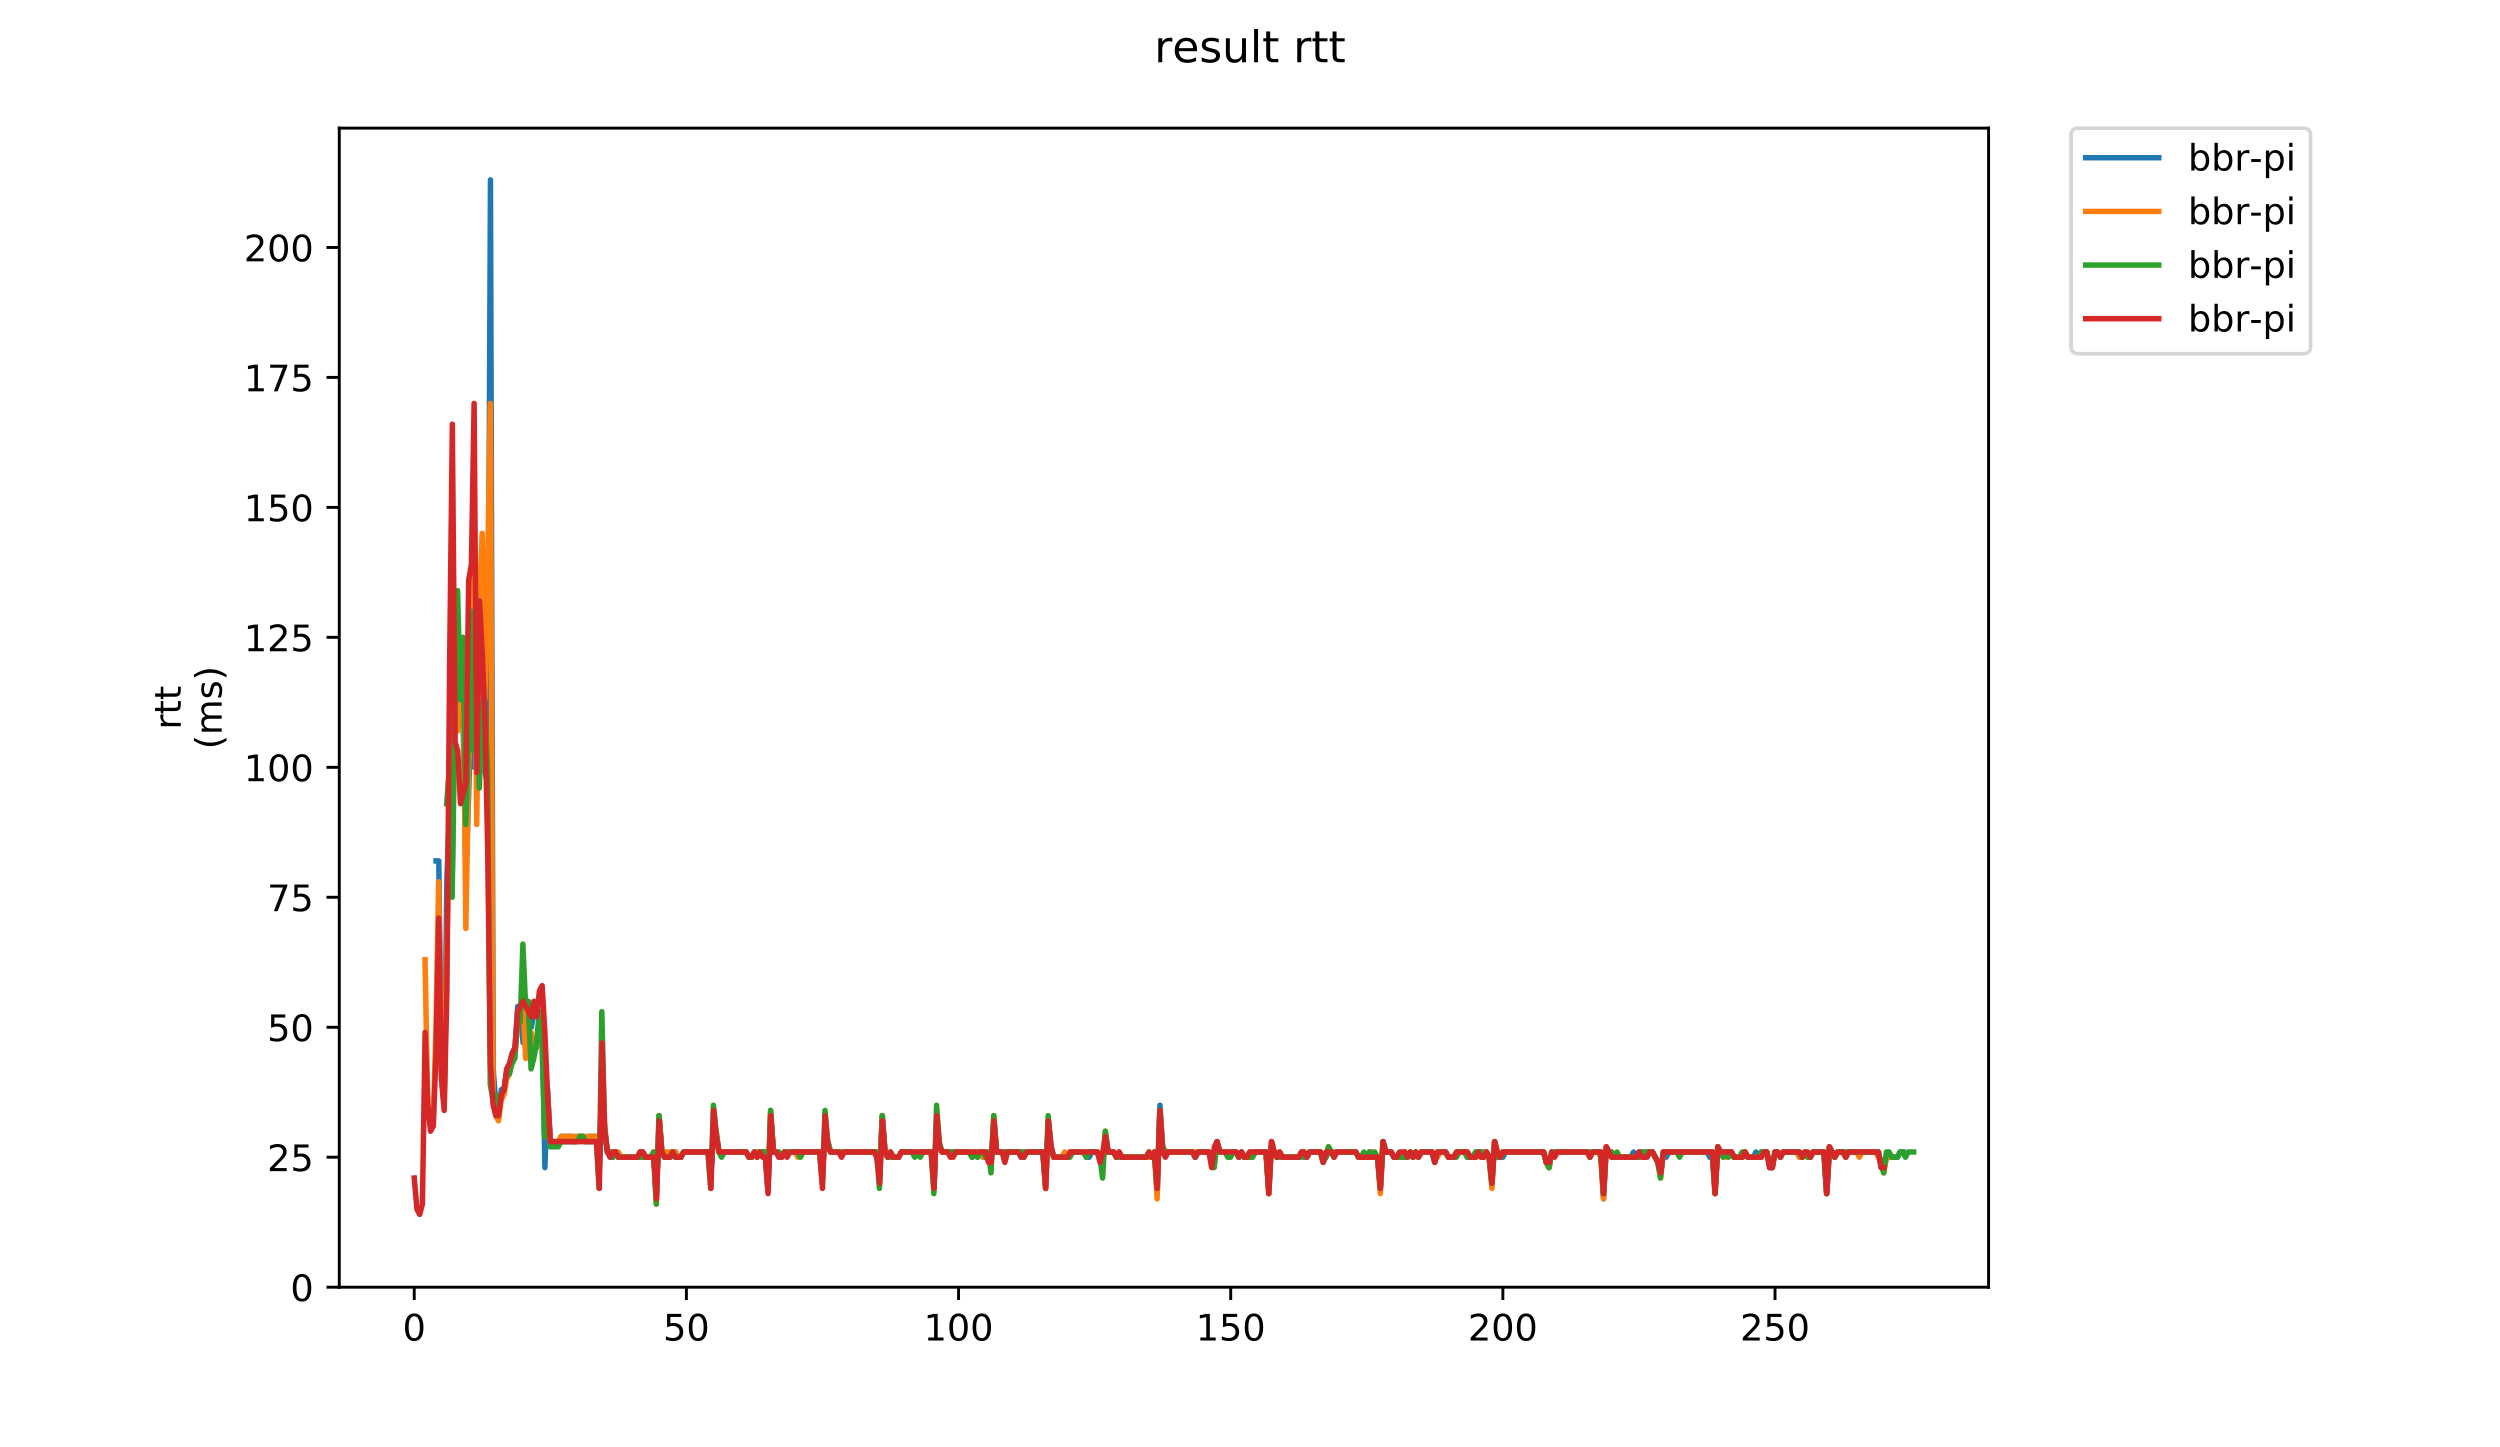 <?xml version="1.0" encoding="utf-8" standalone="no"?>
<!DOCTYPE svg PUBLIC "-//W3C//DTD SVG 1.1//EN"
  "http://www.w3.org/Graphics/SVG/1.1/DTD/svg11.dtd">
<!-- Created with matplotlib (https://matplotlib.org/) -->
<svg height="396pt" version="1.1" viewBox="0 0 684 396" width="684pt" xmlns="http://www.w3.org/2000/svg" xmlns:xlink="http://www.w3.org/1999/xlink">
 <defs>
  <style type="text/css">
*{stroke-linecap:butt;stroke-linejoin:round;}
  </style>
 </defs>
 <g id="figure_1">
  <g id="patch_1">
   <path d="M 0 396 
L 684 396 
L 684 0 
L 0 0 
z
" style="fill:#ffffff;"/>
  </g>
  <g id="axes_1">
   <g id="patch_2">
    <path d="M 92.824 352.174 
L 544.074 352.174 
L 544.074 35.062 
L 92.824 35.062 
z
" style="fill:#ffffff;"/>
   </g>
   <g id="matplotlib.axis_1">
    <g id="xtick_1">
     <g id="line2d_1">
      <defs>
       <path d="M 0 0 
L 0 3.5 
" id="m19bb88b32c" style="stroke:#000000;stroke-width:0.8;"/>
      </defs>
      <g>
       <use style="stroke:#000000;stroke-width:0.8;" x="113.335" xlink:href="#m19bb88b32c" y="352.174"/>
      </g>
     </g>
     <g id="text_1">
      <!-- 0 -->
      <defs>
       <path d="M 31.781 66.406 
Q 24.172 66.406 20.328 58.906 
Q 16.5 51.422 16.5 36.375 
Q 16.5 21.391 20.328 13.891 
Q 24.172 6.391 31.781 6.391 
Q 39.453 6.391 43.281 13.891 
Q 47.125 21.391 47.125 36.375 
Q 47.125 51.422 43.281 58.906 
Q 39.453 66.406 31.781 66.406 
z
M 31.781 74.219 
Q 44.047 74.219 50.516 64.516 
Q 56.984 54.828 56.984 36.375 
Q 56.984 17.969 50.516 8.266 
Q 44.047 -1.422 31.781 -1.422 
Q 19.531 -1.422 13.062 8.266 
Q 6.594 17.969 6.594 36.375 
Q 6.594 54.828 13.062 64.516 
Q 19.531 74.219 31.781 74.219 
z
" id="DejaVuSans-48"/>
      </defs>
      <g transform="translate(110.154 366.773)scale(0.1 -0.1)">
       <use xlink:href="#DejaVuSans-48"/>
      </g>
     </g>
    </g>
    <g id="xtick_2">
     <g id="line2d_2">
      <g>
       <use style="stroke:#000000;stroke-width:0.8;" x="187.797" xlink:href="#m19bb88b32c" y="352.174"/>
      </g>
     </g>
     <g id="text_2">
      <!-- 50 -->
      <defs>
       <path d="M 10.797 72.906 
L 49.516 72.906 
L 49.516 64.594 
L 19.828 64.594 
L 19.828 46.734 
Q 21.969 47.469 24.109 47.828 
Q 26.266 48.188 28.422 48.188 
Q 40.625 48.188 47.75 41.5 
Q 54.891 34.812 54.891 23.391 
Q 54.891 11.625 47.562 5.094 
Q 40.234 -1.422 26.906 -1.422 
Q 22.312 -1.422 17.547 -0.641 
Q 12.797 0.141 7.719 1.703 
L 7.719 11.625 
Q 12.109 9.234 16.797 8.062 
Q 21.484 6.891 26.703 6.891 
Q 35.156 6.891 40.078 11.328 
Q 45.016 15.766 45.016 23.391 
Q 45.016 31 40.078 35.438 
Q 35.156 39.891 26.703 39.891 
Q 22.75 39.891 18.812 39.016 
Q 14.891 38.141 10.797 36.281 
z
" id="DejaVuSans-53"/>
      </defs>
      <g transform="translate(181.434 366.773)scale(0.1 -0.1)">
       <use xlink:href="#DejaVuSans-53"/>
       <use x="63.623" xlink:href="#DejaVuSans-48"/>
      </g>
     </g>
    </g>
    <g id="xtick_3">
     <g id="line2d_3">
      <g>
       <use style="stroke:#000000;stroke-width:0.8;" x="262.259" xlink:href="#m19bb88b32c" y="352.174"/>
      </g>
     </g>
     <g id="text_3">
      <!-- 100 -->
      <defs>
       <path d="M 12.406 8.297 
L 28.516 8.297 
L 28.516 63.922 
L 10.984 60.406 
L 10.984 69.391 
L 28.422 72.906 
L 38.281 72.906 
L 38.281 8.297 
L 54.391 8.297 
L 54.391 0 
L 12.406 0 
z
" id="DejaVuSans-49"/>
      </defs>
      <g transform="translate(252.715 366.773)scale(0.1 -0.1)">
       <use xlink:href="#DejaVuSans-49"/>
       <use x="63.623" xlink:href="#DejaVuSans-48"/>
       <use x="127.246" xlink:href="#DejaVuSans-48"/>
      </g>
     </g>
    </g>
    <g id="xtick_4">
     <g id="line2d_4">
      <g>
       <use style="stroke:#000000;stroke-width:0.8;" x="336.72" xlink:href="#m19bb88b32c" y="352.174"/>
      </g>
     </g>
     <g id="text_4">
      <!-- 150 -->
      <g transform="translate(327.177 366.773)scale(0.1 -0.1)">
       <use xlink:href="#DejaVuSans-49"/>
       <use x="63.623" xlink:href="#DejaVuSans-53"/>
       <use x="127.246" xlink:href="#DejaVuSans-48"/>
      </g>
     </g>
    </g>
    <g id="xtick_5">
     <g id="line2d_5">
      <g>
       <use style="stroke:#000000;stroke-width:0.8;" x="411.182" xlink:href="#m19bb88b32c" y="352.174"/>
      </g>
     </g>
     <g id="text_5">
      <!-- 200 -->
      <defs>
       <path d="M 19.188 8.297 
L 53.609 8.297 
L 53.609 0 
L 7.328 0 
L 7.328 8.297 
Q 12.938 14.109 22.625 23.891 
Q 32.328 33.688 34.812 36.531 
Q 39.547 41.844 41.422 45.531 
Q 43.312 49.219 43.312 52.781 
Q 43.312 58.594 39.234 62.25 
Q 35.156 65.922 28.609 65.922 
Q 23.969 65.922 18.812 64.312 
Q 13.672 62.703 7.812 59.422 
L 7.812 69.391 
Q 13.766 71.781 18.938 73 
Q 24.125 74.219 28.422 74.219 
Q 39.75 74.219 46.484 68.547 
Q 53.219 62.891 53.219 53.422 
Q 53.219 48.922 51.531 44.891 
Q 49.859 40.875 45.406 35.406 
Q 44.188 33.984 37.641 27.219 
Q 31.109 20.453 19.188 8.297 
z
" id="DejaVuSans-50"/>
      </defs>
      <g transform="translate(401.638 366.773)scale(0.1 -0.1)">
       <use xlink:href="#DejaVuSans-50"/>
       <use x="63.623" xlink:href="#DejaVuSans-48"/>
       <use x="127.246" xlink:href="#DejaVuSans-48"/>
      </g>
     </g>
    </g>
    <g id="xtick_6">
     <g id="line2d_6">
      <g>
       <use style="stroke:#000000;stroke-width:0.8;" x="485.644" xlink:href="#m19bb88b32c" y="352.174"/>
      </g>
     </g>
     <g id="text_6">
      <!-- 250 -->
      <g transform="translate(476.1 366.773)scale(0.1 -0.1)">
       <use xlink:href="#DejaVuSans-50"/>
       <use x="63.623" xlink:href="#DejaVuSans-53"/>
       <use x="127.246" xlink:href="#DejaVuSans-48"/>
      </g>
     </g>
    </g>
   </g>
   <g id="matplotlib.axis_2">
    <g id="ytick_1">
     <g id="line2d_7">
      <defs>
       <path d="M 0 0 
L -3.5 0 
" id="mb266c3d2e6" style="stroke:#000000;stroke-width:0.8;"/>
      </defs>
      <g>
       <use style="stroke:#000000;stroke-width:0.8;" x="92.824" xlink:href="#mb266c3d2e6" y="352.174"/>
      </g>
     </g>
     <g id="text_7">
      <!-- 0 -->
      <g transform="translate(79.461 355.973)scale(0.1 -0.1)">
       <use xlink:href="#DejaVuSans-48"/>
      </g>
     </g>
    </g>
    <g id="ytick_2">
     <g id="line2d_8">
      <g>
       <use style="stroke:#000000;stroke-width:0.8;" x="92.824" xlink:href="#mb266c3d2e6" y="316.616"/>
      </g>
     </g>
     <g id="text_8">
      <!-- 25 -->
      <g transform="translate(73.099 320.415)scale(0.1 -0.1)">
       <use xlink:href="#DejaVuSans-50"/>
       <use x="63.623" xlink:href="#DejaVuSans-53"/>
      </g>
     </g>
    </g>
    <g id="ytick_3">
     <g id="line2d_9">
      <g>
       <use style="stroke:#000000;stroke-width:0.8;" x="92.824" xlink:href="#mb266c3d2e6" y="281.057"/>
      </g>
     </g>
     <g id="text_9">
      <!-- 50 -->
      <g transform="translate(73.099 284.856)scale(0.1 -0.1)">
       <use xlink:href="#DejaVuSans-53"/>
       <use x="63.623" xlink:href="#DejaVuSans-48"/>
      </g>
     </g>
    </g>
    <g id="ytick_4">
     <g id="line2d_10">
      <g>
       <use style="stroke:#000000;stroke-width:0.8;" x="92.824" xlink:href="#mb266c3d2e6" y="245.498"/>
      </g>
     </g>
     <g id="text_10">
      <!-- 75 -->
      <defs>
       <path d="M 8.203 72.906 
L 55.078 72.906 
L 55.078 68.703 
L 28.609 0 
L 18.312 0 
L 43.219 64.594 
L 8.203 64.594 
z
" id="DejaVuSans-55"/>
      </defs>
      <g transform="translate(73.099 249.298)scale(0.1 -0.1)">
       <use xlink:href="#DejaVuSans-55"/>
       <use x="63.623" xlink:href="#DejaVuSans-53"/>
      </g>
     </g>
    </g>
    <g id="ytick_5">
     <g id="line2d_11">
      <g>
       <use style="stroke:#000000;stroke-width:0.8;" x="92.824" xlink:href="#mb266c3d2e6" y="209.94"/>
      </g>
     </g>
     <g id="text_11">
      <!-- 100 -->
      <g transform="translate(66.736 213.739)scale(0.1 -0.1)">
       <use xlink:href="#DejaVuSans-49"/>
       <use x="63.623" xlink:href="#DejaVuSans-48"/>
       <use x="127.246" xlink:href="#DejaVuSans-48"/>
      </g>
     </g>
    </g>
    <g id="ytick_6">
     <g id="line2d_12">
      <g>
       <use style="stroke:#000000;stroke-width:0.8;" x="92.824" xlink:href="#mb266c3d2e6" y="174.381"/>
      </g>
     </g>
     <g id="text_12">
      <!-- 125 -->
      <g transform="translate(66.736 178.18)scale(0.1 -0.1)">
       <use xlink:href="#DejaVuSans-49"/>
       <use x="63.623" xlink:href="#DejaVuSans-50"/>
       <use x="127.246" xlink:href="#DejaVuSans-53"/>
      </g>
     </g>
    </g>
    <g id="ytick_7">
     <g id="line2d_13">
      <g>
       <use style="stroke:#000000;stroke-width:0.8;" x="92.824" xlink:href="#mb266c3d2e6" y="138.823"/>
      </g>
     </g>
     <g id="text_13">
      <!-- 150 -->
      <g transform="translate(66.736 142.622)scale(0.1 -0.1)">
       <use xlink:href="#DejaVuSans-49"/>
       <use x="63.623" xlink:href="#DejaVuSans-53"/>
       <use x="127.246" xlink:href="#DejaVuSans-48"/>
      </g>
     </g>
    </g>
    <g id="ytick_8">
     <g id="line2d_14">
      <g>
       <use style="stroke:#000000;stroke-width:0.8;" x="92.824" xlink:href="#mb266c3d2e6" y="103.264"/>
      </g>
     </g>
     <g id="text_14">
      <!-- 175 -->
      <g transform="translate(66.736 107.063)scale(0.1 -0.1)">
       <use xlink:href="#DejaVuSans-49"/>
       <use x="63.623" xlink:href="#DejaVuSans-55"/>
       <use x="127.246" xlink:href="#DejaVuSans-53"/>
      </g>
     </g>
    </g>
    <g id="ytick_9">
     <g id="line2d_15">
      <g>
       <use style="stroke:#000000;stroke-width:0.8;" x="92.824" xlink:href="#mb266c3d2e6" y="67.705"/>
      </g>
     </g>
     <g id="text_15">
      <!-- 200 -->
      <g transform="translate(66.736 71.505)scale(0.1 -0.1)">
       <use xlink:href="#DejaVuSans-50"/>
       <use x="63.623" xlink:href="#DejaVuSans-48"/>
       <use x="127.246" xlink:href="#DejaVuSans-48"/>
      </g>
     </g>
    </g>
    <g id="text_16">
     <!-- rtt -->
     <defs>
      <path d="M 41.109 46.297 
Q 39.594 47.172 37.812 47.578 
Q 36.031 48 33.891 48 
Q 26.266 48 22.188 43.047 
Q 18.109 38.094 18.109 28.812 
L 18.109 0 
L 9.078 0 
L 9.078 54.688 
L 18.109 54.688 
L 18.109 46.188 
Q 20.953 51.172 25.484 53.578 
Q 30.031 56 36.531 56 
Q 37.453 56 38.578 55.875 
Q 39.703 55.766 41.062 55.516 
z
" id="DejaVuSans-114"/>
      <path d="M 18.312 70.219 
L 18.312 54.688 
L 36.812 54.688 
L 36.812 47.703 
L 18.312 47.703 
L 18.312 18.016 
Q 18.312 11.328 20.141 9.422 
Q 21.969 7.516 27.594 7.516 
L 36.812 7.516 
L 36.812 0 
L 27.594 0 
Q 17.188 0 13.234 3.875 
Q 9.281 7.766 9.281 18.016 
L 9.281 47.703 
L 2.688 47.703 
L 2.688 54.688 
L 9.281 54.688 
L 9.281 70.219 
z
" id="DejaVuSans-116"/>
     </defs>
     <g transform="translate(49.459 199.594)rotate(-90)scale(0.1 -0.1)">
      <use xlink:href="#DejaVuSans-114"/>
      <use x="41.113" xlink:href="#DejaVuSans-116"/>
      <use x="80.322" xlink:href="#DejaVuSans-116"/>
     </g>
     <!-- (ms) -->
     <defs>
      <path d="M 31 75.875 
Q 24.469 64.656 21.281 53.656 
Q 18.109 42.672 18.109 31.391 
Q 18.109 20.125 21.312 9.062 
Q 24.516 -2 31 -13.188 
L 23.188 -13.188 
Q 15.875 -1.703 12.234 9.375 
Q 8.594 20.453 8.594 31.391 
Q 8.594 42.281 12.203 53.312 
Q 15.828 64.359 23.188 75.875 
z
" id="DejaVuSans-40"/>
      <path d="M 52 44.188 
Q 55.375 50.25 60.062 53.125 
Q 64.75 56 71.094 56 
Q 79.641 56 84.281 50.016 
Q 88.922 44.047 88.922 33.016 
L 88.922 0 
L 79.891 0 
L 79.891 32.719 
Q 79.891 40.578 77.094 44.375 
Q 74.312 48.188 68.609 48.188 
Q 61.625 48.188 57.562 43.547 
Q 53.516 38.922 53.516 30.906 
L 53.516 0 
L 44.484 0 
L 44.484 32.719 
Q 44.484 40.625 41.703 44.406 
Q 38.922 48.188 33.109 48.188 
Q 26.219 48.188 22.156 43.531 
Q 18.109 38.875 18.109 30.906 
L 18.109 0 
L 9.078 0 
L 9.078 54.688 
L 18.109 54.688 
L 18.109 46.188 
Q 21.188 51.219 25.484 53.609 
Q 29.781 56 35.688 56 
Q 41.656 56 45.828 52.969 
Q 50 49.953 52 44.188 
z
" id="DejaVuSans-109"/>
      <path d="M 44.281 53.078 
L 44.281 44.578 
Q 40.484 46.531 36.375 47.5 
Q 32.281 48.484 27.875 48.484 
Q 21.188 48.484 17.844 46.438 
Q 14.5 44.391 14.5 40.281 
Q 14.5 37.156 16.891 35.375 
Q 19.281 33.594 26.516 31.984 
L 29.594 31.297 
Q 39.156 29.25 43.188 25.516 
Q 47.219 21.781 47.219 15.094 
Q 47.219 7.469 41.188 3.016 
Q 35.156 -1.422 24.609 -1.422 
Q 20.219 -1.422 15.453 -0.562 
Q 10.688 0.297 5.422 2 
L 5.422 11.281 
Q 10.406 8.688 15.234 7.391 
Q 20.062 6.109 24.812 6.109 
Q 31.156 6.109 34.562 8.281 
Q 37.984 10.453 37.984 14.406 
Q 37.984 18.062 35.516 20.016 
Q 33.062 21.969 24.703 23.781 
L 21.578 24.516 
Q 13.234 26.266 9.516 29.906 
Q 5.812 33.547 5.812 39.891 
Q 5.812 47.609 11.281 51.797 
Q 16.75 56 26.812 56 
Q 31.781 56 36.172 55.266 
Q 40.578 54.547 44.281 53.078 
z
" id="DejaVuSans-115"/>
      <path d="M 8.016 75.875 
L 15.828 75.875 
Q 23.141 64.359 26.781 53.312 
Q 30.422 42.281 30.422 31.391 
Q 30.422 20.453 26.781 9.375 
Q 23.141 -1.703 15.828 -13.188 
L 8.016 -13.188 
Q 14.5 -2 17.703 9.062 
Q 20.906 20.125 20.906 31.391 
Q 20.906 42.672 17.703 53.656 
Q 14.5 64.656 8.016 75.875 
z
" id="DejaVuSans-41"/>
     </defs>
     <g transform="translate(60.657 204.995)rotate(-90)scale(0.1 -0.1)">
      <use xlink:href="#DejaVuSans-40"/>
      <use x="39.014" xlink:href="#DejaVuSans-109"/>
      <use x="136.426" xlink:href="#DejaVuSans-115"/>
      <use x="188.525" xlink:href="#DejaVuSans-41"/>
     </g>
    </g>
   </g>
   <g id="line2d_16">
    <path clip-path="url(#p93d9d6d67f)" d="M 119.3 235.542 
L 120.044 235.542 
L 120.789 293.858 
L 121.534 302.392 
L 122.278 239.809 
L 123.023 221.318 
L 123.767 238.387 
L 124.512 167.269 
L 125.257 170.114 
L 126.001 191.449 
L 126.746 199.983 
L 127.49 239.809 
L 128.235 217.051 
L 128.98 190.027 
L 129.724 209.94 
L 130.469 199.983 
L 131.214 205.673 
L 131.958 174.381 
L 132.703 211.362 
L 133.447 214.207 
L 134.192 49.215 
L 134.937 292.436 
L 135.681 302.392 
L 136.426 303.814 
L 137.17 298.125 
L 137.915 298.125 
L 138.66 292.436 
L 139.404 291.013 
L 140.149 288.169 
L 140.894 286.746 
L 141.638 275.368 
L 142.383 278.212 
L 143.127 285.324 
L 143.872 276.79 
L 144.617 275.368 
L 145.361 281.057 
L 146.106 276.79 
L 146.85 276.79 
L 147.595 278.212 
L 148.34 276.79 
L 149.084 319.46 
L 149.829 298.125 
L 150.574 312.349 
L 152.807 312.349 
L 153.552 310.926 
L 156.53 310.926 
L 157.275 312.349 
L 158.02 310.926 
L 159.509 310.926 
L 160.254 312.349 
L 160.998 310.926 
L 163.232 310.926 
L 163.977 319.46 
L 164.721 303.814 
L 166.211 315.193 
L 166.955 316.616 
L 167.7 316.616 
L 168.444 315.193 
L 169.189 316.616 
L 174.401 316.616 
L 175.146 315.193 
L 175.891 315.193 
L 176.635 316.616 
L 178.869 316.616 
L 179.614 326.572 
L 180.358 305.237 
L 181.103 315.193 
L 181.847 316.616 
L 183.337 316.616 
L 184.081 315.193 
L 184.826 315.193 
L 185.571 316.616 
L 186.315 316.616 
L 187.06 315.193 
L 193.761 315.193 
L 194.506 320.883 
L 195.251 309.504 
L 195.995 310.926 
L 196.74 315.193 
L 204.186 315.193 
L 204.931 316.616 
L 205.675 316.616 
L 206.42 315.193 
L 209.398 315.193 
L 210.143 325.15 
L 210.888 305.237 
L 211.632 315.193 
L 212.377 315.193 
L 213.121 316.616 
L 213.866 316.616 
L 214.611 315.193 
L 224.291 315.193 
L 225.035 320.883 
L 225.78 309.504 
L 227.269 315.193 
L 239.183 315.193 
L 239.928 316.616 
L 240.672 320.883 
L 241.417 305.237 
L 242.161 315.193 
L 242.906 316.616 
L 243.651 315.193 
L 244.395 316.616 
L 245.885 316.616 
L 246.629 315.193 
L 254.82 315.193 
L 255.565 325.15 
L 256.309 306.659 
L 257.054 313.771 
L 257.798 315.193 
L 265.245 315.193 
L 265.989 316.616 
L 266.734 315.193 
L 267.478 316.616 
L 268.223 315.193 
L 268.968 316.616 
L 270.457 316.616 
L 271.201 318.038 
L 271.946 306.659 
L 272.691 315.193 
L 278.648 315.193 
L 279.392 316.616 
L 280.137 316.616 
L 280.881 315.193 
L 285.349 315.193 
L 286.094 325.15 
L 286.838 306.659 
L 287.583 313.771 
L 288.328 316.616 
L 292.051 316.616 
L 292.795 315.193 
L 296.518 315.193 
L 297.263 316.616 
L 298.008 316.616 
L 298.752 315.193 
L 300.242 315.193 
L 301.731 318.038 
L 302.475 310.926 
L 303.22 315.193 
L 304.709 315.193 
L 305.454 316.616 
L 306.198 315.193 
L 306.943 316.616 
L 315.134 316.616 
L 315.878 315.193 
L 316.623 326.572 
L 317.368 302.392 
L 318.112 313.771 
L 318.857 315.193 
L 326.303 315.193 
L 327.048 316.616 
L 327.792 315.193 
L 330.771 315.193 
L 331.515 316.616 
L 332.26 316.616 
L 333.005 312.349 
L 333.749 315.193 
L 338.217 315.193 
L 338.962 316.616 
L 339.706 315.193 
L 340.451 316.616 
L 341.195 316.616 
L 341.94 315.193 
L 342.685 316.616 
L 343.429 315.193 
L 346.408 315.193 
L 347.152 326.572 
L 347.897 312.349 
L 348.642 315.193 
L 349.386 316.616 
L 350.131 315.193 
L 350.875 316.616 
L 355.343 316.616 
L 356.088 315.193 
L 356.832 316.616 
L 357.577 316.616 
L 358.322 315.193 
L 361.3 315.193 
L 362.045 316.616 
L 362.789 316.616 
L 363.534 315.193 
L 370.98 315.193 
L 371.725 316.616 
L 373.959 316.616 
L 374.703 315.193 
L 375.448 315.193 
L 376.192 316.616 
L 376.937 316.616 
L 377.682 325.15 
L 378.426 312.349 
L 379.171 315.193 
L 380.66 315.193 
L 381.405 316.616 
L 383.639 316.616 
L 384.383 315.193 
L 385.128 316.616 
L 385.872 315.193 
L 386.617 316.616 
L 387.362 315.193 
L 388.106 316.616 
L 388.851 315.193 
L 391.829 315.193 
L 392.574 316.616 
L 393.319 315.193 
L 395.552 315.193 
L 396.297 316.616 
L 397.786 316.616 
L 398.531 315.193 
L 400.765 315.193 
L 401.509 316.616 
L 403.743 316.616 
L 404.488 315.193 
L 406.722 315.193 
L 407.466 316.616 
L 408.211 323.727 
L 408.956 312.349 
L 409.7 316.616 
L 411.189 316.616 
L 411.934 315.193 
L 422.359 315.193 
L 423.103 318.038 
L 423.848 319.46 
L 424.593 315.193 
L 434.273 315.193 
L 435.017 316.616 
L 435.762 315.193 
L 437.996 315.193 
L 438.74 327.994 
L 439.485 313.771 
L 440.974 316.616 
L 446.186 316.616 
L 446.931 315.193 
L 447.676 316.616 
L 448.42 315.193 
L 452.143 315.193 
L 453.633 318.038 
L 454.377 320.883 
L 455.122 315.193 
L 455.866 316.616 
L 456.611 315.193 
L 467.036 315.193 
L 467.78 316.616 
L 468.525 315.193 
L 469.27 325.15 
L 470.014 313.771 
L 470.759 315.193 
L 473.737 315.193 
L 474.482 316.616 
L 476.716 316.616 
L 477.46 315.193 
L 478.205 316.616 
L 479.694 316.616 
L 480.439 315.193 
L 481.183 316.616 
L 481.928 315.193 
L 483.417 315.193 
L 484.162 319.46 
L 484.907 319.46 
L 485.651 315.193 
L 486.396 315.193 
L 487.14 316.616 
L 487.885 315.193 
L 491.608 315.193 
L 492.353 316.616 
L 493.097 316.616 
L 493.842 315.193 
L 494.587 316.616 
L 495.331 316.616 
L 496.076 315.193 
L 499.054 315.193 
L 499.799 326.572 
L 500.543 315.193 
L 501.288 315.193 
L 502.033 316.616 
L 502.777 315.193 
L 504.267 315.193 
L 505.011 316.616 
L 505.756 315.193 
L 513.947 315.193 
L 514.691 319.46 
L 515.436 319.46 
L 516.18 316.616 
L 519.159 316.616 
L 519.903 315.193 
L 520.648 315.193 
L 520.648 315.193 
" style="fill:none;stroke:#1f77b4;stroke-linecap:square;stroke-width:1.5;"/>
   </g>
   <g id="line2d_17">
    <path clip-path="url(#p93d9d6d67f)" d="M 116.288 262.566 
L 117.033 302.392 
L 117.778 308.081 
L 118.522 308.081 
L 119.267 281.057 
L 120.012 241.231 
L 120.756 292.436 
L 121.501 302.392 
L 122.245 259.722 
L 122.99 229.853 
L 123.735 232.697 
L 124.479 194.294 
L 125.224 199.983 
L 125.968 177.226 
L 126.713 184.338 
L 127.458 254.032 
L 128.202 209.94 
L 128.947 195.716 
L 129.692 148.779 
L 130.436 225.586 
L 131.181 164.425 
L 131.925 145.934 
L 132.67 191.449 
L 133.415 155.891 
L 134.159 110.376 
L 134.904 300.97 
L 135.648 305.237 
L 136.393 306.659 
L 137.138 300.97 
L 137.882 299.547 
L 138.627 295.28 
L 139.372 293.858 
L 140.116 289.591 
L 140.861 289.591 
L 141.605 279.635 
L 142.35 278.212 
L 143.095 275.368 
L 143.839 289.591 
L 144.584 282.479 
L 145.328 282.479 
L 146.073 285.324 
L 146.818 286.746 
L 147.562 278.212 
L 148.307 276.79 
L 149.052 310.926 
L 149.796 299.547 
L 150.541 312.349 
L 152.775 312.349 
L 153.519 310.926 
L 163.199 310.926 
L 163.944 312.349 
L 164.689 302.392 
L 165.433 308.081 
L 166.178 315.193 
L 169.156 315.193 
L 169.901 316.616 
L 174.369 316.616 
L 175.113 315.193 
L 175.858 316.616 
L 178.092 316.616 
L 178.836 315.193 
L 179.581 329.417 
L 180.325 305.237 
L 181.07 315.193 
L 184.793 315.193 
L 185.538 316.616 
L 186.282 316.616 
L 187.027 315.193 
L 193.729 315.193 
L 194.473 320.883 
L 195.218 310.926 
L 195.962 309.504 
L 196.707 315.193 
L 204.153 315.193 
L 204.898 316.616 
L 205.642 316.616 
L 206.387 315.193 
L 209.366 315.193 
L 210.11 325.15 
L 210.855 303.814 
L 211.599 315.193 
L 213.089 315.193 
L 213.833 316.616 
L 214.578 315.193 
L 217.556 315.193 
L 218.301 316.616 
L 219.046 315.193 
L 224.258 315.193 
L 225.002 320.883 
L 225.747 310.926 
L 226.492 312.349 
L 227.236 315.193 
L 239.895 315.193 
L 240.639 322.305 
L 241.384 305.237 
L 242.129 315.193 
L 242.873 316.616 
L 243.618 315.193 
L 244.363 316.616 
L 245.852 316.616 
L 246.596 315.193 
L 254.787 315.193 
L 255.532 322.305 
L 256.276 308.081 
L 257.021 313.771 
L 257.766 315.193 
L 266.701 315.193 
L 267.446 316.616 
L 268.19 315.193 
L 268.935 316.616 
L 269.679 315.193 
L 270.424 315.193 
L 271.169 318.038 
L 271.913 305.237 
L 272.658 315.193 
L 285.316 315.193 
L 286.061 325.15 
L 286.806 306.659 
L 287.55 313.771 
L 288.295 316.616 
L 290.529 316.616 
L 291.273 315.193 
L 292.018 316.616 
L 292.763 315.193 
L 300.209 315.193 
L 300.953 316.616 
L 301.698 316.616 
L 302.443 309.504 
L 303.187 315.193 
L 304.676 315.193 
L 305.421 316.616 
L 306.166 315.193 
L 306.91 316.616 
L 315.101 316.616 
L 315.846 315.193 
L 316.59 327.994 
L 317.335 303.814 
L 318.08 313.771 
L 318.824 315.193 
L 330.738 315.193 
L 332.227 318.038 
L 332.972 312.349 
L 333.717 315.193 
L 338.184 315.193 
L 338.929 316.616 
L 339.673 315.193 
L 340.418 316.616 
L 341.163 316.616 
L 341.907 315.193 
L 342.652 316.616 
L 343.397 315.193 
L 346.375 315.193 
L 347.12 326.572 
L 347.864 312.349 
L 348.609 315.193 
L 349.353 316.616 
L 350.098 315.193 
L 350.843 316.616 
L 355.31 316.616 
L 356.055 315.193 
L 356.8 315.193 
L 357.544 316.616 
L 358.289 315.193 
L 361.267 315.193 
L 362.012 316.616 
L 362.757 316.616 
L 363.501 313.771 
L 364.246 315.193 
L 370.947 315.193 
L 371.692 316.616 
L 373.926 316.616 
L 374.67 315.193 
L 375.415 315.193 
L 376.16 316.616 
L 376.904 316.616 
L 377.649 326.572 
L 378.394 312.349 
L 379.138 315.193 
L 380.627 315.193 
L 381.372 316.616 
L 383.606 316.616 
L 384.35 315.193 
L 385.095 316.616 
L 385.84 315.193 
L 386.584 316.616 
L 387.329 315.193 
L 388.074 316.616 
L 388.818 315.193 
L 391.797 315.193 
L 392.541 316.616 
L 393.286 316.616 
L 394.03 315.193 
L 395.52 315.193 
L 396.264 316.616 
L 397.754 316.616 
L 398.498 315.193 
L 401.477 315.193 
L 402.221 316.616 
L 403.711 316.616 
L 404.455 315.193 
L 405.2 316.616 
L 405.944 315.193 
L 406.689 315.193 
L 407.434 316.616 
L 408.178 325.15 
L 408.923 312.349 
L 409.667 315.193 
L 410.412 316.616 
L 411.157 315.193 
L 422.326 315.193 
L 423.071 318.038 
L 423.815 319.46 
L 424.56 315.193 
L 434.24 315.193 
L 434.984 316.616 
L 435.729 315.193 
L 437.218 315.193 
L 437.963 316.616 
L 438.707 327.994 
L 439.452 313.771 
L 440.197 315.193 
L 440.941 315.193 
L 441.686 316.616 
L 448.388 316.616 
L 449.132 315.193 
L 449.877 316.616 
L 450.621 315.193 
L 452.111 315.193 
L 453.6 318.038 
L 454.344 322.305 
L 455.089 315.193 
L 468.492 315.193 
L 469.237 326.572 
L 469.981 313.771 
L 470.726 315.193 
L 471.471 315.193 
L 472.215 316.616 
L 472.96 315.193 
L 473.704 315.193 
L 474.449 316.616 
L 476.683 316.616 
L 477.428 315.193 
L 478.172 316.616 
L 481.895 316.616 
L 482.64 315.193 
L 483.385 315.193 
L 484.129 318.038 
L 484.874 319.46 
L 485.618 315.193 
L 486.363 315.193 
L 487.108 316.616 
L 487.852 315.193 
L 491.575 315.193 
L 492.32 316.616 
L 493.065 316.616 
L 493.809 315.193 
L 494.554 316.616 
L 495.298 316.616 
L 496.043 315.193 
L 499.021 315.193 
L 499.766 326.572 
L 500.511 313.771 
L 502 316.616 
L 502.745 315.193 
L 504.234 315.193 
L 504.978 316.616 
L 505.723 315.193 
L 507.957 315.193 
L 508.701 316.616 
L 509.446 315.193 
L 513.169 315.193 
L 514.658 318.038 
L 515.403 320.883 
L 516.148 316.616 
L 517.637 316.616 
L 517.637 316.616 
" style="fill:none;stroke:#ff7f0e;stroke-linecap:square;stroke-width:1.5;"/>
   </g>
   <g id="line2d_18">
    <path clip-path="url(#p93d9d6d67f)" d="M 122.214 219.896 
L 122.959 209.94 
L 123.703 245.498 
L 124.448 195.716 
L 125.193 161.58 
L 125.937 191.449 
L 126.682 174.381 
L 127.426 225.586 
L 128.171 204.25 
L 128.916 167.269 
L 129.66 205.673 
L 130.405 195.716 
L 131.149 215.629 
L 131.894 192.872 
L 132.639 194.294 
L 133.383 209.94 
L 134.128 296.703 
L 134.873 300.97 
L 135.617 299.547 
L 136.362 303.814 
L 137.106 299.547 
L 137.851 298.125 
L 138.596 293.858 
L 139.34 293.858 
L 140.085 291.013 
L 140.83 289.591 
L 141.574 279.635 
L 142.319 279.635 
L 143.063 258.299 
L 143.808 275.368 
L 144.553 273.945 
L 145.297 292.436 
L 146.042 289.591 
L 146.786 285.324 
L 147.531 276.79 
L 148.276 285.324 
L 149.02 310.926 
L 149.765 300.97 
L 150.51 313.771 
L 152.743 313.771 
L 153.488 312.349 
L 157.956 312.349 
L 158.7 310.926 
L 159.445 310.926 
L 160.19 312.349 
L 163.168 312.349 
L 163.913 325.15 
L 164.657 276.79 
L 165.402 308.081 
L 166.146 315.193 
L 166.891 315.193 
L 167.636 316.616 
L 168.38 315.193 
L 169.125 316.616 
L 178.06 316.616 
L 178.805 315.193 
L 179.55 329.417 
L 180.294 305.237 
L 181.039 315.193 
L 181.783 316.616 
L 183.273 316.616 
L 184.017 315.193 
L 184.762 316.616 
L 186.251 316.616 
L 186.996 315.193 
L 193.697 315.193 
L 194.442 325.15 
L 195.187 302.392 
L 195.931 309.504 
L 196.676 315.193 
L 197.42 316.616 
L 198.165 315.193 
L 204.122 315.193 
L 204.867 316.616 
L 205.611 316.616 
L 206.356 315.193 
L 207.1 316.616 
L 207.845 315.193 
L 209.334 315.193 
L 210.079 325.15 
L 210.823 303.814 
L 211.568 315.193 
L 213.057 315.193 
L 213.802 316.616 
L 214.547 315.193 
L 218.27 315.193 
L 219.014 316.616 
L 219.759 315.193 
L 224.227 315.193 
L 224.971 323.727 
L 225.716 303.814 
L 226.46 312.349 
L 227.205 315.193 
L 239.864 315.193 
L 240.608 325.15 
L 241.353 305.237 
L 242.097 315.193 
L 242.842 316.616 
L 245.82 316.616 
L 246.565 315.193 
L 249.544 315.193 
L 250.288 316.616 
L 251.033 315.193 
L 251.777 316.616 
L 252.522 315.193 
L 254.756 315.193 
L 255.5 326.572 
L 256.245 302.392 
L 256.99 312.349 
L 257.734 315.193 
L 265.181 315.193 
L 265.925 316.616 
L 266.67 315.193 
L 267.414 316.616 
L 268.159 315.193 
L 268.904 315.193 
L 269.648 316.616 
L 270.393 315.193 
L 271.137 320.883 
L 271.882 305.237 
L 272.627 315.193 
L 285.285 315.193 
L 286.03 323.727 
L 286.774 305.237 
L 287.519 313.771 
L 288.264 316.616 
L 292.731 316.616 
L 293.476 315.193 
L 296.454 315.193 
L 297.199 316.616 
L 297.944 315.193 
L 300.177 315.193 
L 300.922 316.616 
L 301.667 322.305 
L 302.411 309.504 
L 303.156 315.193 
L 304.645 315.193 
L 305.39 316.616 
L 313.581 316.616 
L 314.325 315.193 
L 315.07 316.616 
L 315.814 315.193 
L 316.559 325.15 
L 317.304 303.814 
L 318.048 313.771 
L 318.793 315.193 
L 326.239 315.193 
L 326.984 316.616 
L 327.728 315.193 
L 330.707 315.193 
L 331.451 316.616 
L 332.196 319.46 
L 332.941 312.349 
L 333.685 315.193 
L 335.174 315.193 
L 335.919 316.616 
L 336.664 316.616 
L 337.408 315.193 
L 338.153 315.193 
L 338.898 316.616 
L 339.642 315.193 
L 340.387 316.616 
L 342.621 316.616 
L 343.365 315.193 
L 346.344 315.193 
L 347.088 325.15 
L 347.833 313.771 
L 349.322 316.616 
L 356.024 316.616 
L 356.768 315.193 
L 357.513 316.616 
L 358.258 315.193 
L 361.236 315.193 
L 361.981 318.038 
L 362.725 316.616 
L 363.47 313.771 
L 364.959 316.616 
L 365.704 315.193 
L 370.916 315.193 
L 371.661 316.616 
L 372.405 316.616 
L 373.15 315.193 
L 373.895 316.616 
L 374.639 315.193 
L 375.384 316.616 
L 376.128 315.193 
L 376.873 316.616 
L 377.618 325.15 
L 378.362 312.349 
L 379.107 315.193 
L 380.596 315.193 
L 381.341 316.616 
L 385.064 316.616 
L 385.808 315.193 
L 386.553 316.616 
L 387.298 315.193 
L 388.042 316.616 
L 388.787 315.193 
L 391.765 315.193 
L 392.51 318.038 
L 393.255 315.193 
L 395.488 315.193 
L 396.233 316.616 
L 398.467 316.616 
L 399.212 315.193 
L 400.701 315.193 
L 401.445 316.616 
L 402.935 316.616 
L 403.679 315.193 
L 405.168 315.193 
L 405.913 316.616 
L 406.658 315.193 
L 407.402 316.616 
L 408.147 323.727 
L 408.892 312.349 
L 409.636 316.616 
L 410.381 316.616 
L 411.125 315.193 
L 422.295 315.193 
L 423.039 318.038 
L 423.784 319.46 
L 424.529 315.193 
L 437.932 315.193 
L 438.676 326.572 
L 439.421 315.193 
L 440.91 315.193 
L 441.655 316.616 
L 442.399 315.193 
L 443.144 316.616 
L 448.356 316.616 
L 449.101 315.193 
L 449.845 316.616 
L 450.59 315.193 
L 452.079 315.193 
L 453.569 318.038 
L 454.313 322.305 
L 455.058 315.193 
L 458.781 315.193 
L 459.525 316.616 
L 460.27 315.193 
L 468.461 315.193 
L 469.206 326.572 
L 469.95 313.771 
L 471.439 316.616 
L 472.184 315.193 
L 472.929 316.616 
L 473.673 315.193 
L 474.418 316.616 
L 475.907 316.616 
L 476.652 315.193 
L 477.396 315.193 
L 478.141 316.616 
L 481.119 316.616 
L 481.864 315.193 
L 483.353 315.193 
L 484.098 318.038 
L 484.842 319.46 
L 485.587 315.193 
L 486.332 315.193 
L 487.076 316.616 
L 487.821 315.193 
L 492.289 315.193 
L 493.033 316.616 
L 493.778 315.193 
L 494.522 316.616 
L 495.267 316.616 
L 496.012 315.193 
L 498.99 315.193 
L 499.735 326.572 
L 500.479 313.771 
L 501.969 316.616 
L 502.713 315.193 
L 513.883 315.193 
L 515.372 320.883 
L 516.116 315.193 
L 516.861 315.193 
L 517.606 316.616 
L 519.095 316.616 
L 519.839 315.193 
L 520.584 315.193 
L 521.329 316.616 
L 522.073 315.193 
L 523.563 315.193 
L 523.563 315.193 
" style="fill:none;stroke:#2ca02c;stroke-linecap:square;stroke-width:1.5;"/>
   </g>
   <g id="line2d_19">
    <path clip-path="url(#p93d9d6d67f)" d="M 113.335 322.305 
L 114.08 330.839 
L 114.825 332.261 
L 115.569 329.417 
L 116.314 282.479 
L 117.058 302.392 
L 117.803 309.504 
L 118.548 308.081 
L 119.292 288.169 
L 120.037 251.188 
L 120.781 295.28 
L 121.526 303.814 
L 122.271 271.101 
L 123.015 181.493 
L 123.76 116.065 
L 124.505 202.828 
L 125.249 205.673 
L 125.994 219.896 
L 127.483 214.207 
L 128.228 158.735 
L 128.972 154.468 
L 129.717 110.376 
L 130.461 211.362 
L 131.206 164.425 
L 131.951 178.648 
L 132.695 197.139 
L 133.44 232.697 
L 134.185 291.013 
L 134.929 302.392 
L 135.674 305.237 
L 136.418 305.237 
L 137.163 299.547 
L 137.908 298.125 
L 138.652 292.436 
L 139.397 291.013 
L 140.141 288.169 
L 140.886 286.746 
L 141.631 276.79 
L 143.12 273.945 
L 145.354 278.212 
L 146.098 273.945 
L 146.843 278.212 
L 147.588 271.101 
L 148.332 269.678 
L 149.077 282.479 
L 149.821 299.547 
L 150.566 312.349 
L 163.225 312.349 
L 163.969 325.15 
L 164.714 285.324 
L 165.458 309.504 
L 166.203 315.193 
L 166.948 316.616 
L 167.692 315.193 
L 168.437 315.193 
L 169.182 316.616 
L 174.394 316.616 
L 175.138 315.193 
L 175.883 315.193 
L 176.628 316.616 
L 178.862 316.616 
L 179.606 327.994 
L 180.351 306.659 
L 181.095 315.193 
L 181.84 316.616 
L 183.329 316.616 
L 184.074 315.193 
L 184.818 316.616 
L 186.308 316.616 
L 187.052 315.193 
L 193.754 315.193 
L 194.499 325.15 
L 195.243 303.814 
L 195.988 310.926 
L 196.732 315.193 
L 204.179 315.193 
L 204.923 316.616 
L 205.668 316.616 
L 206.412 315.193 
L 207.157 316.616 
L 207.902 315.193 
L 208.646 316.616 
L 209.391 316.616 
L 210.135 326.572 
L 210.88 305.237 
L 211.625 315.193 
L 212.369 315.193 
L 213.114 316.616 
L 213.859 316.616 
L 214.603 315.193 
L 215.348 316.616 
L 216.092 315.193 
L 224.283 315.193 
L 225.028 325.15 
L 225.772 305.237 
L 226.517 313.771 
L 227.262 315.193 
L 229.495 315.193 
L 230.24 316.616 
L 230.985 315.193 
L 239.176 315.193 
L 239.92 316.616 
L 240.665 323.727 
L 241.409 306.659 
L 242.154 315.193 
L 242.899 316.616 
L 243.643 315.193 
L 244.388 316.616 
L 245.877 316.616 
L 246.622 315.193 
L 254.812 315.193 
L 255.557 325.15 
L 256.302 305.237 
L 257.046 313.771 
L 257.791 315.193 
L 259.28 315.193 
L 260.025 316.616 
L 260.769 316.616 
L 261.514 315.193 
L 269.705 315.193 
L 270.449 318.038 
L 271.194 318.038 
L 271.939 306.659 
L 272.683 315.193 
L 274.173 315.193 
L 274.917 318.038 
L 275.662 315.193 
L 278.64 315.193 
L 279.385 316.616 
L 280.129 316.616 
L 280.874 315.193 
L 285.342 315.193 
L 286.086 325.15 
L 286.831 306.659 
L 287.576 313.771 
L 288.32 316.616 
L 292.043 316.616 
L 292.788 315.193 
L 300.234 315.193 
L 300.979 318.038 
L 301.723 315.193 
L 302.468 310.926 
L 303.213 315.193 
L 304.702 315.193 
L 305.446 316.616 
L 306.191 315.193 
L 306.936 316.616 
L 313.637 316.616 
L 314.382 315.193 
L 315.126 316.616 
L 315.871 315.193 
L 316.616 325.15 
L 317.36 303.814 
L 318.105 315.193 
L 318.85 316.616 
L 319.594 315.193 
L 326.296 315.193 
L 327.04 316.616 
L 327.785 315.193 
L 330.763 315.193 
L 331.508 319.46 
L 332.253 313.771 
L 332.997 312.349 
L 333.742 315.193 
L 338.21 315.193 
L 338.954 316.616 
L 339.699 315.193 
L 340.443 316.616 
L 341.188 316.616 
L 341.933 315.193 
L 346.4 315.193 
L 347.145 326.572 
L 347.89 312.349 
L 348.634 315.193 
L 349.379 316.616 
L 350.123 315.193 
L 350.868 316.616 
L 355.336 316.616 
L 356.08 315.193 
L 356.825 315.193 
L 357.57 316.616 
L 358.314 315.193 
L 361.293 315.193 
L 362.037 318.038 
L 362.782 315.193 
L 364.271 315.193 
L 365.016 316.616 
L 365.76 315.193 
L 370.973 315.193 
L 371.717 316.616 
L 376.93 316.616 
L 377.674 325.15 
L 378.419 312.349 
L 379.163 315.193 
L 380.653 315.193 
L 381.397 316.616 
L 382.142 316.616 
L 382.887 315.193 
L 384.376 315.193 
L 385.12 316.616 
L 385.865 315.193 
L 386.61 316.616 
L 387.354 315.193 
L 388.099 316.616 
L 388.843 315.193 
L 391.822 315.193 
L 392.567 318.038 
L 393.311 315.193 
L 395.545 315.193 
L 396.29 316.616 
L 397.779 316.616 
L 398.524 315.193 
L 401.502 315.193 
L 402.247 316.616 
L 403.736 316.616 
L 404.48 315.193 
L 405.225 316.616 
L 405.97 316.616 
L 406.714 315.193 
L 407.459 316.616 
L 408.204 323.727 
L 408.948 312.349 
L 409.693 315.193 
L 410.437 316.616 
L 411.182 315.193 
L 422.351 315.193 
L 423.096 318.038 
L 423.84 318.038 
L 424.585 315.193 
L 425.33 316.616 
L 426.074 315.193 
L 434.265 315.193 
L 435.01 316.616 
L 435.754 315.193 
L 437.988 315.193 
L 438.733 326.572 
L 439.477 313.771 
L 440.967 316.616 
L 447.668 316.616 
L 448.413 315.193 
L 449.157 316.616 
L 450.647 316.616 
L 451.391 315.193 
L 452.136 315.193 
L 453.625 318.038 
L 454.37 320.883 
L 455.114 315.193 
L 468.517 315.193 
L 469.262 326.572 
L 470.007 313.771 
L 470.751 315.193 
L 473.73 315.193 
L 474.474 316.616 
L 476.708 316.616 
L 477.453 315.193 
L 478.198 316.616 
L 481.921 316.616 
L 482.665 315.193 
L 483.41 315.193 
L 484.154 319.46 
L 484.899 319.46 
L 485.644 315.193 
L 486.388 315.193 
L 487.133 316.616 
L 487.878 315.193 
L 492.345 315.193 
L 493.09 316.616 
L 493.834 315.193 
L 494.579 315.193 
L 495.324 316.616 
L 496.068 315.193 
L 499.047 315.193 
L 499.791 326.572 
L 500.536 313.771 
L 502.025 316.616 
L 502.77 315.193 
L 504.259 315.193 
L 505.004 316.616 
L 505.748 315.193 
L 513.939 315.193 
L 514.684 319.46 
L 515.428 319.46 
L 515.428 319.46 
" style="fill:none;stroke:#d62728;stroke-linecap:square;stroke-width:1.5;"/>
   </g>
   <g id="patch_3">
    <path d="M 92.824 352.174 
L 92.824 35.062 
" style="fill:none;stroke:#000000;stroke-linecap:square;stroke-linejoin:miter;stroke-width:0.8;"/>
   </g>
   <g id="patch_4">
    <path d="M 544.074 352.174 
L 544.074 35.062 
" style="fill:none;stroke:#000000;stroke-linecap:square;stroke-linejoin:miter;stroke-width:0.8;"/>
   </g>
   <g id="patch_5">
    <path d="M 92.824 352.174 
L 544.074 352.174 
" style="fill:none;stroke:#000000;stroke-linecap:square;stroke-linejoin:miter;stroke-width:0.8;"/>
   </g>
   <g id="patch_6">
    <path d="M 92.824 35.062 
L 544.074 35.062 
" style="fill:none;stroke:#000000;stroke-linecap:square;stroke-linejoin:miter;stroke-width:0.8;"/>
   </g>
   <g id="legend_1">
    <g id="patch_7">
     <path d="M 568.636 96.775 
L 630.169 96.775 
Q 632.169 96.775 632.169 94.775 
L 632.169 37.062 
Q 632.169 35.062 630.169 35.062 
L 568.636 35.062 
Q 566.636 35.062 566.636 37.062 
L 566.636 94.775 
Q 566.636 96.775 568.636 96.775 
z
" style="fill:#ffffff;opacity:0.8;stroke:#cccccc;stroke-linejoin:miter;"/>
    </g>
    <g id="line2d_20">
     <path d="M 570.636 43.161 
L 590.636 43.161 
" style="fill:none;stroke:#1f77b4;stroke-linecap:square;stroke-width:1.5;"/>
    </g>
    <g id="line2d_21"/>
    <g id="text_17">
     <!-- bbr-pi -->
     <defs>
      <path d="M 48.688 27.297 
Q 48.688 37.203 44.609 42.844 
Q 40.531 48.484 33.406 48.484 
Q 26.266 48.484 22.188 42.844 
Q 18.109 37.203 18.109 27.297 
Q 18.109 17.391 22.188 11.75 
Q 26.266 6.109 33.406 6.109 
Q 40.531 6.109 44.609 11.75 
Q 48.688 17.391 48.688 27.297 
z
M 18.109 46.391 
Q 20.953 51.266 25.266 53.625 
Q 29.594 56 35.594 56 
Q 45.562 56 51.781 48.094 
Q 58.016 40.188 58.016 27.297 
Q 58.016 14.406 51.781 6.484 
Q 45.562 -1.422 35.594 -1.422 
Q 29.594 -1.422 25.266 0.953 
Q 20.953 3.328 18.109 8.203 
L 18.109 0 
L 9.078 0 
L 9.078 75.984 
L 18.109 75.984 
z
" id="DejaVuSans-98"/>
      <path d="M 4.891 31.391 
L 31.203 31.391 
L 31.203 23.391 
L 4.891 23.391 
z
" id="DejaVuSans-45"/>
      <path d="M 18.109 8.203 
L 18.109 -20.797 
L 9.078 -20.797 
L 9.078 54.688 
L 18.109 54.688 
L 18.109 46.391 
Q 20.953 51.266 25.266 53.625 
Q 29.594 56 35.594 56 
Q 45.562 56 51.781 48.094 
Q 58.016 40.188 58.016 27.297 
Q 58.016 14.406 51.781 6.484 
Q 45.562 -1.422 35.594 -1.422 
Q 29.594 -1.422 25.266 0.953 
Q 20.953 3.328 18.109 8.203 
z
M 48.688 27.297 
Q 48.688 37.203 44.609 42.844 
Q 40.531 48.484 33.406 48.484 
Q 26.266 48.484 22.188 42.844 
Q 18.109 37.203 18.109 27.297 
Q 18.109 17.391 22.188 11.75 
Q 26.266 6.109 33.406 6.109 
Q 40.531 6.109 44.609 11.75 
Q 48.688 17.391 48.688 27.297 
z
" id="DejaVuSans-112"/>
      <path d="M 9.422 54.688 
L 18.406 54.688 
L 18.406 0 
L 9.422 0 
z
M 9.422 75.984 
L 18.406 75.984 
L 18.406 64.594 
L 9.422 64.594 
z
" id="DejaVuSans-105"/>
     </defs>
     <g transform="translate(598.636 46.661)scale(0.1 -0.1)">
      <use xlink:href="#DejaVuSans-98"/>
      <use x="63.477" xlink:href="#DejaVuSans-98"/>
      <use x="126.953" xlink:href="#DejaVuSans-114"/>
      <use x="167.973" xlink:href="#DejaVuSans-45"/>
      <use x="204.057" xlink:href="#DejaVuSans-112"/>
      <use x="267.533" xlink:href="#DejaVuSans-105"/>
     </g>
    </g>
    <g id="line2d_22">
     <path d="M 570.636 57.839 
L 590.636 57.839 
" style="fill:none;stroke:#ff7f0e;stroke-linecap:square;stroke-width:1.5;"/>
    </g>
    <g id="line2d_23"/>
    <g id="text_18">
     <!-- bbr-pi -->
     <g transform="translate(598.636 61.339)scale(0.1 -0.1)">
      <use xlink:href="#DejaVuSans-98"/>
      <use x="63.477" xlink:href="#DejaVuSans-98"/>
      <use x="126.953" xlink:href="#DejaVuSans-114"/>
      <use x="167.973" xlink:href="#DejaVuSans-45"/>
      <use x="204.057" xlink:href="#DejaVuSans-112"/>
      <use x="267.533" xlink:href="#DejaVuSans-105"/>
     </g>
    </g>
    <g id="line2d_24">
     <path d="M 570.636 72.517 
L 590.636 72.517 
" style="fill:none;stroke:#2ca02c;stroke-linecap:square;stroke-width:1.5;"/>
    </g>
    <g id="line2d_25"/>
    <g id="text_19">
     <!-- bbr-pi -->
     <g transform="translate(598.636 76.017)scale(0.1 -0.1)">
      <use xlink:href="#DejaVuSans-98"/>
      <use x="63.477" xlink:href="#DejaVuSans-98"/>
      <use x="126.953" xlink:href="#DejaVuSans-114"/>
      <use x="167.973" xlink:href="#DejaVuSans-45"/>
      <use x="204.057" xlink:href="#DejaVuSans-112"/>
      <use x="267.533" xlink:href="#DejaVuSans-105"/>
     </g>
    </g>
    <g id="line2d_26">
     <path d="M 570.636 87.195 
L 590.636 87.195 
" style="fill:none;stroke:#d62728;stroke-linecap:square;stroke-width:1.5;"/>
    </g>
    <g id="line2d_27"/>
    <g id="text_20">
     <!-- bbr-pi -->
     <g transform="translate(598.636 90.695)scale(0.1 -0.1)">
      <use xlink:href="#DejaVuSans-98"/>
      <use x="63.477" xlink:href="#DejaVuSans-98"/>
      <use x="126.953" xlink:href="#DejaVuSans-114"/>
      <use x="167.973" xlink:href="#DejaVuSans-45"/>
      <use x="204.057" xlink:href="#DejaVuSans-112"/>
      <use x="267.533" xlink:href="#DejaVuSans-105"/>
     </g>
    </g>
   </g>
  </g>
  <g id="text_21">
   <!-- result rtt -->
   <defs>
    <path d="M 56.203 29.594 
L 56.203 25.203 
L 14.891 25.203 
Q 15.484 15.922 20.484 11.062 
Q 25.484 6.203 34.422 6.203 
Q 39.594 6.203 44.453 7.469 
Q 49.312 8.734 54.109 11.281 
L 54.109 2.781 
Q 49.266 0.734 44.188 -0.344 
Q 39.109 -1.422 33.891 -1.422 
Q 20.797 -1.422 13.156 6.188 
Q 5.516 13.812 5.516 26.812 
Q 5.516 40.234 12.766 48.109 
Q 20.016 56 32.328 56 
Q 43.359 56 49.781 48.891 
Q 56.203 41.797 56.203 29.594 
z
M 47.219 32.234 
Q 47.125 39.594 43.094 43.984 
Q 39.062 48.391 32.422 48.391 
Q 24.906 48.391 20.391 44.141 
Q 15.875 39.891 15.188 32.172 
z
" id="DejaVuSans-101"/>
    <path d="M 8.5 21.578 
L 8.5 54.688 
L 17.484 54.688 
L 17.484 21.922 
Q 17.484 14.156 20.5 10.266 
Q 23.531 6.391 29.594 6.391 
Q 36.859 6.391 41.078 11.031 
Q 45.312 15.672 45.312 23.688 
L 45.312 54.688 
L 54.297 54.688 
L 54.297 0 
L 45.312 0 
L 45.312 8.406 
Q 42.047 3.422 37.719 1 
Q 33.406 -1.422 27.688 -1.422 
Q 18.266 -1.422 13.375 4.438 
Q 8.5 10.297 8.5 21.578 
z
M 31.109 56 
z
" id="DejaVuSans-117"/>
    <path d="M 9.422 75.984 
L 18.406 75.984 
L 18.406 0 
L 9.422 0 
z
" id="DejaVuSans-108"/>
    <path id="DejaVuSans-32"/>
   </defs>
   <g transform="translate(315.818 17.038)scale(0.12 -0.12)">
    <use xlink:href="#DejaVuSans-114"/>
    <use x="41.082" xlink:href="#DejaVuSans-101"/>
    <use x="102.605" xlink:href="#DejaVuSans-115"/>
    <use x="154.705" xlink:href="#DejaVuSans-117"/>
    <use x="218.084" xlink:href="#DejaVuSans-108"/>
    <use x="245.867" xlink:href="#DejaVuSans-116"/>
    <use x="285.076" xlink:href="#DejaVuSans-32"/>
    <use x="316.863" xlink:href="#DejaVuSans-114"/>
    <use x="357.977" xlink:href="#DejaVuSans-116"/>
    <use x="397.186" xlink:href="#DejaVuSans-116"/>
   </g>
  </g>
 </g>
 <defs>
  <clipPath id="p93d9d6d67f">
   <rect height="317.112" width="451.25" x="92.824" y="35.062"/>
  </clipPath>
 </defs>
</svg>
